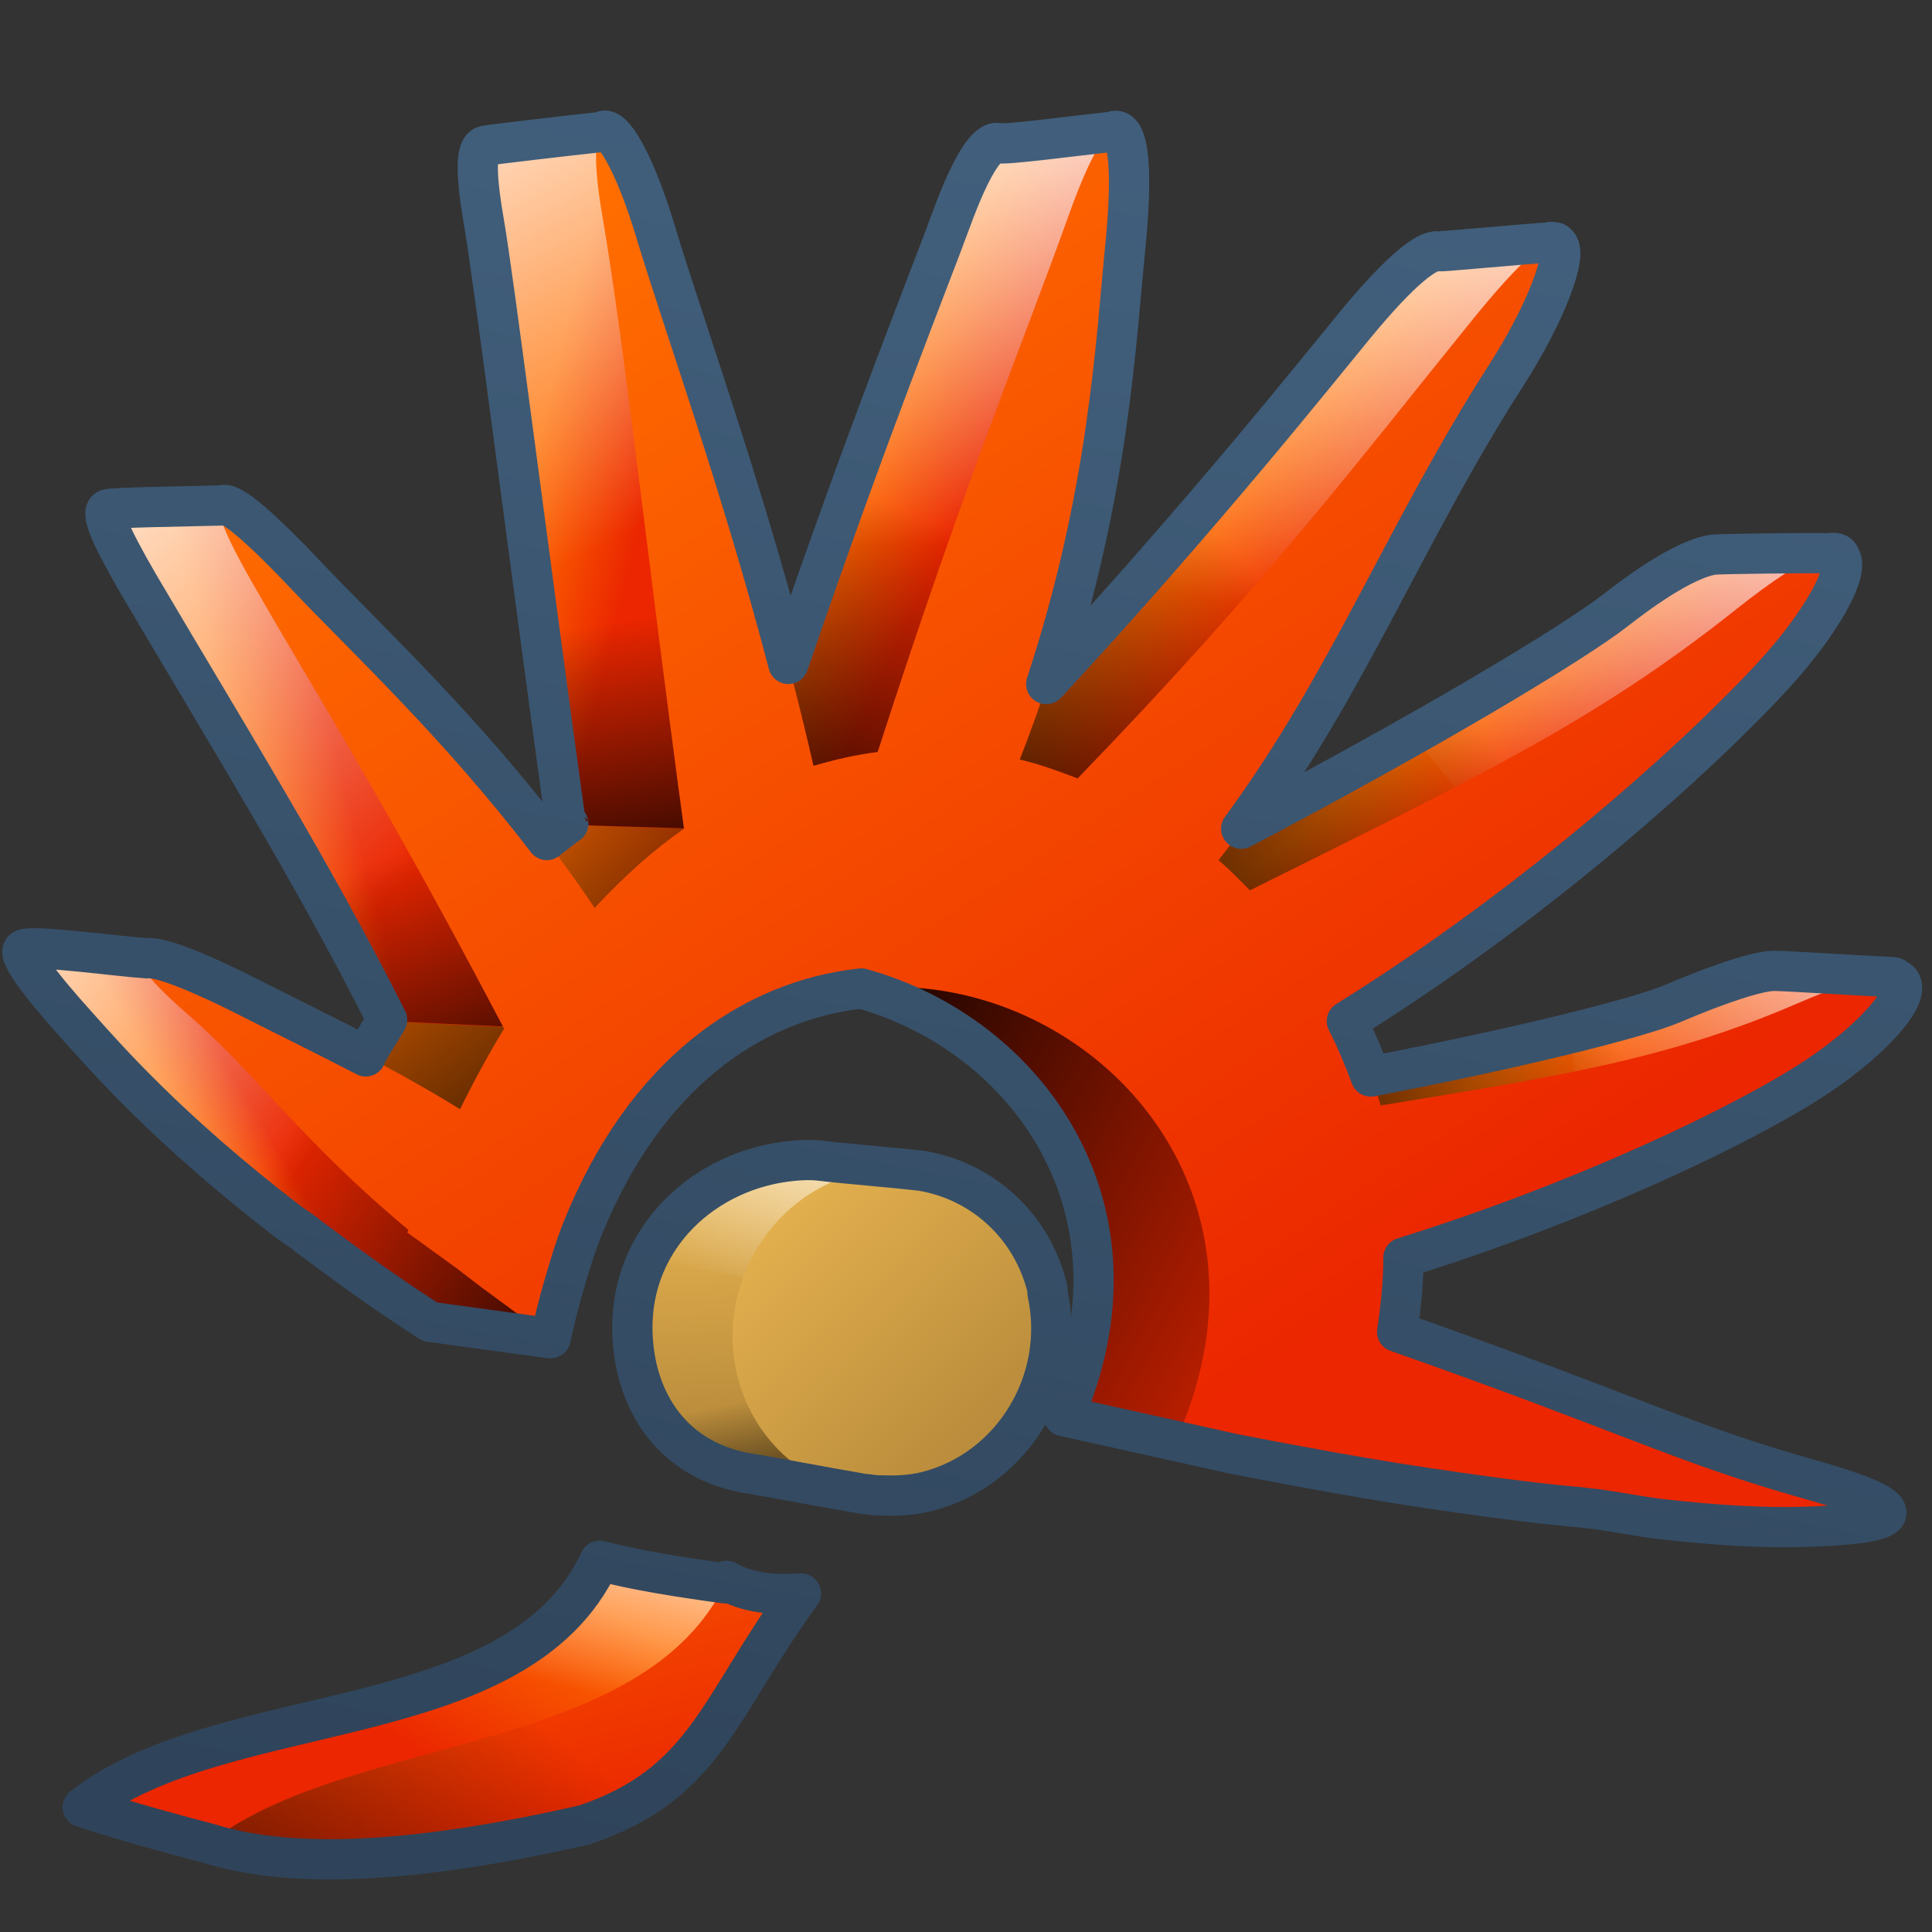 <?xml version="1.0" encoding="UTF-8" standalone="no"?>
<!-- Created with Inkscape (http://www.inkscape.org/) -->

<svg
   xmlns:dc="http://purl.org/dc/elements/1.1/"
   xmlns:cc="http://creativecommons.org/ns#"
   xmlns:rdf="http://www.w3.org/1999/02/22-rdf-syntax-ns#"
   xmlns:svg="http://www.w3.org/2000/svg"
   xmlns="http://www.w3.org/2000/svg"
   xmlns:xlink="http://www.w3.org/1999/xlink"
   xmlns:sodipodi="http://sodipodi.sourceforge.net/DTD/sodipodi-0.dtd"
   xmlns:inkscape="http://www.inkscape.org/namespaces/inkscape"
   width="128"
   height="128"
   id="svg8156"
   version="1.1"
   inkscape:version="0.48.3.1 r9886"
   sodipodi:docname="start-here-symbolic.svg">
  <rect width="100%" height="100%" fill="#333333" stroke="none"/>
  <defs
     id="defs8158">
    <linearGradient
       gradientTransform="matrix(2.667,0,0,2.667,-1667.353,-1420.818)"
       inkscape:collect="always"
       xlink:href="#linearGradient9863"
       id="linearGradient7873"
       x1="644.405"
       y1="926.259"
       x2="652.686"
       y2="883.302"
       gradientUnits="userSpaceOnUse" />
    <linearGradient
       id="linearGradient9863">
      <stop
         style="stop-color:#2f445a;stop-opacity:1;"
         offset="0"
         id="stop9865" />
      <stop
         style="stop-color:#415f7c;stop-opacity:1"
         offset="1"
         id="stop9867" />
    </linearGradient>
    <linearGradient
       inkscape:collect="always"
       xlink:href="#linearGradient12578"
       id="linearGradient7416"
       gradientUnits="userSpaceOnUse"
       x1="9.53"
       y1="9.645"
       x2="13.114"
       y2="15.089" />
    <linearGradient
       id="linearGradient12578">
      <stop
         style="stop-color:#e9b551;stop-opacity:1;"
         offset="0"
         id="stop12580" />
      <stop
         style="stop-color:#b48739;stop-opacity:1;"
         offset="1"
         id="stop12582" />
    </linearGradient>
    <linearGradient
       inkscape:collect="always"
       xlink:href="#linearGradient3249"
       id="linearGradient7414"
       gradientUnits="userSpaceOnUse"
       x1="504.901"
       y1="978.024"
       x2="504.018"
       y2="974.033"
       gradientTransform="matrix(2.667,0,0,2.667,-1294.02,-1580.818)" />
    <linearGradient
       id="linearGradient3249">
      <stop
         style="stop-color:#000000;stop-opacity:1;"
         offset="0"
         id="stop3251" />
      <stop
         style="stop-color:#000000;stop-opacity:0;"
         offset="1"
         id="stop3253-2" />
    </linearGradient>
    <linearGradient
       inkscape:collect="always"
       xlink:href="#linearGradient9495"
       id="linearGradient7412"
       gradientUnits="userSpaceOnUse"
       x1="504.912"
       y1="965.135"
       x2="502.776"
       y2="971.097"
       gradientTransform="matrix(2.667,0,0,2.667,-1294.02,-1580.818)" />
    <linearGradient
       inkscape:collect="always"
       id="linearGradient9495">
      <stop
         style="stop-color:#ffffff;stop-opacity:1;"
         offset="0"
         id="stop9497" />
      <stop
         style="stop-color:#ffffff;stop-opacity:0;"
         offset="1"
         id="stop9499" />
    </linearGradient>
    <linearGradient
       inkscape:collect="always"
       xlink:href="#linearGradient12578"
       id="linearGradient7410"
       gradientUnits="userSpaceOnUse"
       x1="503.582"
       y1="968.485"
       x2="503.86"
       y2="975.433"
       gradientTransform="matrix(2.667,0,0,2.667,-1294.02,-1580.818)" />
    <linearGradient
       id="linearGradient7902">
      <stop
         style="stop-color:#e9b551;stop-opacity:1;"
         offset="0"
         id="stop7904" />
      <stop
         style="stop-color:#b48739;stop-opacity:1;"
         offset="1"
         id="stop7906" />
    </linearGradient>
    <linearGradient
       inkscape:collect="always"
       xlink:href="#linearGradient5316"
       id="linearGradient7406"
       gradientUnits="userSpaceOnUse"
       x1="499.419"
       y1="944.268"
       x2="517.932"
       y2="972.649"
       gradientTransform="matrix(2.667,0,0,2.667,-1294.02,-1580.818)" />
    <linearGradient
       id="linearGradient5316">
      <stop
         style="stop-color:#ff6e00;stop-opacity:1;"
         offset="0"
         id="stop5320" />
      <stop
         style="stop-color:#eb2600;stop-opacity:1;"
         offset="1"
         id="stop5322" />
    </linearGradient>
    <linearGradient
       inkscape:collect="always"
       xlink:href="#linearGradient3249"
       id="linearGradient7404"
       gradientUnits="userSpaceOnUse"
       x1="517.759"
       y1="983.157"
       x2="529.187"
       y2="974.532"
       gradientTransform="matrix(2.667,0,0,2.667,-1294.02,-1580.818)" />
    <linearGradient
       id="linearGradient7913">
      <stop
         style="stop-color:#000000;stop-opacity:1;"
         offset="0"
         id="stop7915" />
      <stop
         style="stop-color:#000000;stop-opacity:0;"
         offset="1"
         id="stop7917" />
    </linearGradient>
    <linearGradient
       inkscape:collect="always"
       xlink:href="#linearGradient3249"
       id="linearGradient7402"
       gradientUnits="userSpaceOnUse"
       x1="501.065"
       y1="973.474"
       x2="492.286"
       y2="967.551"
       gradientTransform="matrix(2.667,0,0,2.667,-1294.02,-1580.818)" />
    <linearGradient
       id="linearGradient7920">
      <stop
         style="stop-color:#000000;stop-opacity:1;"
         offset="0"
         id="stop7922" />
      <stop
         style="stop-color:#000000;stop-opacity:0;"
         offset="1"
         id="stop7924" />
    </linearGradient>
    <linearGradient
       inkscape:collect="always"
       xlink:href="#linearGradient3249"
       id="linearGradient7400"
       gradientUnits="userSpaceOnUse"
       x1="501.254"
       y1="966.941"
       x2="498.231"
       y2="959.276"
       gradientTransform="matrix(2.667,0,0,2.667,-1294.02,-1580.818)" />
    <linearGradient
       id="linearGradient7927">
      <stop
         style="stop-color:#000000;stop-opacity:1;"
         offset="0"
         id="stop7929" />
      <stop
         style="stop-color:#000000;stop-opacity:0;"
         offset="1"
         id="stop7931" />
    </linearGradient>
    <linearGradient
       inkscape:collect="always"
       xlink:href="#linearGradient3249"
       id="linearGradient7398"
       gradientUnits="userSpaceOnUse"
       x1="503.517"
       y1="962.079"
       x2="502.301"
       y2="954.484"
       gradientTransform="matrix(2.667,0,0,2.667,-1294.02,-1580.818)" />
    <linearGradient
       id="linearGradient7934">
      <stop
         style="stop-color:#000000;stop-opacity:1;"
         offset="0"
         id="stop7936" />
      <stop
         style="stop-color:#000000;stop-opacity:0;"
         offset="1"
         id="stop7938" />
    </linearGradient>
    <linearGradient
       inkscape:collect="always"
       xlink:href="#linearGradient3249"
       id="linearGradient7396"
       gradientUnits="userSpaceOnUse"
       x1="504.519"
       y1="962.524"
       x2="508.265"
       y2="952.211"
       gradientTransform="matrix(2.667,0,0,2.667,-1294.02,-1580.818)" />
    <linearGradient
       id="linearGradient7941">
      <stop
         style="stop-color:#000000;stop-opacity:1;"
         offset="0"
         id="stop7943" />
      <stop
         style="stop-color:#000000;stop-opacity:0;"
         offset="1"
         id="stop7945" />
    </linearGradient>
    <linearGradient
       inkscape:collect="always"
       xlink:href="#linearGradient3249"
       id="linearGradient7394"
       gradientUnits="userSpaceOnUse"
       x1="508.132"
       y1="962.608"
       x2="516.602"
       y2="953.759"
       gradientTransform="matrix(2.667,0,0,2.667,-1294.02,-1580.818)" />
    <linearGradient
       id="linearGradient7948">
      <stop
         style="stop-color:#000000;stop-opacity:1;"
         offset="0"
         id="stop7950" />
      <stop
         style="stop-color:#000000;stop-opacity:0;"
         offset="1"
         id="stop7952" />
    </linearGradient>
    <linearGradient
       inkscape:collect="always"
       xlink:href="#linearGradient3249"
       id="linearGradient7392"
       gradientUnits="userSpaceOnUse"
       x1="512.586"
       y1="966.493"
       x2="523.435"
       y2="959.525"
       gradientTransform="matrix(2.667,0,0,2.667,-1294.02,-1580.818)" />
    <linearGradient
       id="linearGradient7955">
      <stop
         style="stop-color:#000000;stop-opacity:1;"
         offset="0"
         id="stop7957" />
      <stop
         style="stop-color:#000000;stop-opacity:0;"
         offset="1"
         id="stop7959" />
    </linearGradient>
    <linearGradient
       inkscape:collect="always"
       xlink:href="#linearGradient3249"
       id="linearGradient7390"
       gradientUnits="userSpaceOnUse"
       x1="515.265"
       y1="970.042"
       x2="525.878"
       y2="966.906"
       gradientTransform="matrix(2.667,0,0,2.667,-1294.02,-1580.818)" />
    <linearGradient
       id="linearGradient7962">
      <stop
         style="stop-color:#000000;stop-opacity:1;"
         offset="0"
         id="stop7964" />
      <stop
         style="stop-color:#000000;stop-opacity:0;"
         offset="1"
         id="stop7966" />
    </linearGradient>
    <linearGradient
       inkscape:collect="always"
       xlink:href="#linearGradient9495"
       id="linearGradient7388"
       gradientUnits="userSpaceOnUse"
       x1="533.765"
       y1="960.771"
       x2="525.434"
       y2="967.879"
       gradientTransform="matrix(2.667,0,0,2.667,-1294.02,-1580.818)" />
    <linearGradient
       inkscape:collect="always"
       xlink:href="#linearGradient9495"
       id="linearGradient7386"
       gradientUnits="userSpaceOnUse"
       x1="530.068"
       y1="948.798"
       x2="524.051"
       y2="960.783"
       gradientTransform="matrix(2.667,0,0,2.667,-1294.02,-1580.818)" />
    <linearGradient
       inkscape:collect="always"
       xlink:href="#linearGradient9495"
       id="linearGradient7382"
       gradientUnits="userSpaceOnUse"
       x1="521.338"
       y1="941.615"
       x2="518.713"
       y2="954.925"
       gradientTransform="matrix(2.667,0,0,2.667,-1294.02,-1580.818)" />
    <linearGradient
       inkscape:collect="always"
       xlink:href="#linearGradient9495"
       id="linearGradient7372"
       gradientUnits="userSpaceOnUse"
       x1="510.217"
       y1="939.592"
       x2="510.098"
       y2="952.901"
       gradientTransform="matrix(2.667,0,0,2.667,-1294.02,-1580.818)" />
    <linearGradient
       inkscape:collect="always"
       xlink:href="#linearGradient9495"
       id="linearGradient7370"
       gradientUnits="userSpaceOnUse"
       x1="494.897"
       y1="939.91"
       x2="501.272"
       y2="952.314"
       gradientTransform="matrix(2.667,0,0,2.667,-1294.02,-1580.818)" />
    <linearGradient
       inkscape:collect="always"
       xlink:href="#linearGradient9495"
       id="linearGradient7368"
       gradientUnits="userSpaceOnUse"
       x1="486.551"
       y1="948.863"
       x2="496.476"
       y2="960.152"
       gradientTransform="matrix(2.667,0,0,2.667,-1294.02,-1580.818)" />
    <linearGradient
       inkscape:collect="always"
       xlink:href="#linearGradient9495"
       id="linearGradient7366"
       gradientUnits="userSpaceOnUse"
       x1="484.071"
       y1="960.508"
       x2="493.656"
       y2="966.779"
       gradientTransform="matrix(2.667,0,0,2.667,-1294.02,-1580.818)" />
    <linearGradient
       inkscape:collect="always"
       xlink:href="#linearGradient5316"
       id="linearGradient7364"
       gradientUnits="userSpaceOnUse"
       x1="522.148"
       y1="956.442"
       x2="523.645"
       y2="958.393"
       gradientTransform="matrix(2.667,0,0,2.667,-1294.02,-1580.818)" />
    <linearGradient
       id="linearGradient8018">
      <stop
         style="stop-color:#ff6e00;stop-opacity:1;"
         offset="0"
         id="stop8020" />
      <stop
         style="stop-color:#eb2600;stop-opacity:1;"
         offset="1"
         id="stop8022" />
    </linearGradient>
    <linearGradient
       inkscape:collect="always"
       xlink:href="#linearGradient3249"
       id="linearGradient7360"
       gradientUnits="userSpaceOnUse"
       x1="503.881"
       y1="965.244"
       x2="519.556"
       y2="973.916"
       gradientTransform="matrix(2.667,0,0,2.667,-1294.02,-1580.818)" />
    <linearGradient
       id="linearGradient8025">
      <stop
         style="stop-color:#000000;stop-opacity:1;"
         offset="0"
         id="stop8027" />
      <stop
         style="stop-color:#000000;stop-opacity:0;"
         offset="1"
         id="stop8029" />
    </linearGradient>
    <linearGradient
       inkscape:collect="always"
       xlink:href="#linearGradient5316"
       id="linearGradient7358"
       gradientUnits="userSpaceOnUse"
       x1="526.143"
       y1="963.682"
       x2="527.872"
       y2="966.609"
       gradientTransform="matrix(2.667,0,0,2.667,-1294.02,-1580.818)" />
    <linearGradient
       id="linearGradient8032">
      <stop
         style="stop-color:#ff6e00;stop-opacity:1;"
         offset="0"
         id="stop8034" />
      <stop
         style="stop-color:#eb2600;stop-opacity:1;"
         offset="1"
         id="stop8036" />
    </linearGradient>
    <linearGradient
       inkscape:collect="always"
       xlink:href="#linearGradient5316"
       id="linearGradient7356"
       gradientUnits="userSpaceOnUse"
       x1="514.253"
       y1="952.996"
       x2="516.483"
       y2="955.156"
       gradientTransform="matrix(2.667,0,0,2.667,-1294.02,-1580.818)" />
    <linearGradient
       id="linearGradient8039">
      <stop
         style="stop-color:#ff6e00;stop-opacity:1;"
         offset="0"
         id="stop8041" />
      <stop
         style="stop-color:#eb2600;stop-opacity:1;"
         offset="1"
         id="stop8043" />
    </linearGradient>
    <linearGradient
       inkscape:collect="always"
       xlink:href="#linearGradient5316"
       id="linearGradient7354"
       gradientUnits="userSpaceOnUse"
       x1="507.504"
       y1="948.905"
       x2="510.02"
       y2="950.09"
       gradientTransform="matrix(2.667,0,0,2.667,-1294.02,-1580.818)" />
    <linearGradient
       id="linearGradient8046">
      <stop
         style="stop-color:#ff6e00;stop-opacity:1;"
         offset="0"
         id="stop8048" />
      <stop
         style="stop-color:#eb2600;stop-opacity:1;"
         offset="1"
         id="stop8050" />
    </linearGradient>
    <linearGradient
       inkscape:collect="always"
       xlink:href="#linearGradient5316"
       id="linearGradient7352"
       gradientUnits="userSpaceOnUse"
       x1="498.388"
       y1="951.038"
       x2="501.263"
       y2="951.735"
       gradientTransform="matrix(2.667,0,0,2.667,-1294.02,-1580.818)" />
    <linearGradient
       id="linearGradient8053">
      <stop
         style="stop-color:#ff6e00;stop-opacity:1;"
         offset="0"
         id="stop8055" />
      <stop
         style="stop-color:#eb2600;stop-opacity:1;"
         offset="1"
         id="stop8057" />
    </linearGradient>
    <linearGradient
       inkscape:collect="always"
       xlink:href="#linearGradient5316"
       id="linearGradient7350"
       gradientUnits="userSpaceOnUse"
       x1="491.09"
       y1="958.447"
       x2="493.505"
       y2="957.82"
       gradientTransform="matrix(2.667,0,0,2.667,-1294.02,-1580.818)" />
    <linearGradient
       id="linearGradient8060">
      <stop
         style="stop-color:#ff6e00;stop-opacity:1;"
         offset="0"
         id="stop8062" />
      <stop
         style="stop-color:#eb2600;stop-opacity:1;"
         offset="1"
         id="stop8064" />
    </linearGradient>
    <linearGradient
       inkscape:collect="always"
       xlink:href="#linearGradient5316"
       id="linearGradient7348"
       gradientUnits="userSpaceOnUse"
       x1="490.694"
       y1="968.676"
       x2="492.091"
       y2="967.84"
       gradientTransform="matrix(2.667,0,0,2.667,-1294.02,-1580.818)" />
    <linearGradient
       id="linearGradient8067">
      <stop
         style="stop-color:#ff6e00;stop-opacity:1;"
         offset="0"
         id="stop8069" />
      <stop
         style="stop-color:#eb2600;stop-opacity:1;"
         offset="1"
         id="stop8071" />
    </linearGradient>
    <linearGradient
       inkscape:collect="always"
       xlink:href="#linearGradient3249"
       id="linearGradient7346"
       gradientUnits="userSpaceOnUse"
       x1="505.951"
       y1="966.204"
       x2="498.862"
       y2="956.565"
       gradientTransform="matrix(2.667,0,0,2.667,-1294.02,-1580.818)" />
    <linearGradient
       id="linearGradient8074">
      <stop
         style="stop-color:#000000;stop-opacity:1;"
         offset="0"
         id="stop8076" />
      <stop
         style="stop-color:#000000;stop-opacity:0;"
         offset="1"
         id="stop8078" />
    </linearGradient>
    <linearGradient
       inkscape:collect="always"
       xlink:href="#linearGradient5316"
       id="linearGradient7344"
       gradientUnits="userSpaceOnUse"
       x1="511.696"
       y1="974.532"
       x2="529.187"
       y2="974.532"
       gradientTransform="matrix(2.667,0,0,2.667,-1294.02,-1580.818)" />
    <linearGradient
       id="linearGradient8081">
      <stop
         style="stop-color:#ff6e00;stop-opacity:1;"
         offset="0"
         id="stop8083" />
      <stop
         style="stop-color:#eb2600;stop-opacity:1;"
         offset="1"
         id="stop8085" />
    </linearGradient>
    <linearGradient
       inkscape:collect="always"
       xlink:href="#linearGradient5316"
       id="linearGradient7342"
       gradientUnits="userSpaceOnUse"
       x1="498.495"
       y1="962.302"
       x2="507.294"
       y2="963.464"
       gradientTransform="matrix(2.667,0,0,2.667,-1294.02,-1580.818)" />
    <linearGradient
       id="linearGradient8088">
      <stop
         style="stop-color:#ff6e00;stop-opacity:1;"
         offset="0"
         id="stop8090" />
      <stop
         style="stop-color:#eb2600;stop-opacity:1;"
         offset="1"
         id="stop8092" />
    </linearGradient>
    <linearGradient
       inkscape:collect="always"
       xlink:href="#linearGradient3249"
       id="linearGradient7340"
       gradientUnits="userSpaceOnUse"
       x1="490.089"
       y1="994.99"
       x2="499.604"
       y2="982.938"
       gradientTransform="matrix(2.667,0,0,2.667,-1294.02,-1580.818)" />
    <linearGradient
       id="linearGradient8095">
      <stop
         style="stop-color:#000000;stop-opacity:1;"
         offset="0"
         id="stop8097" />
      <stop
         style="stop-color:#000000;stop-opacity:0;"
         offset="1"
         id="stop8099" />
    </linearGradient>
    <linearGradient
       inkscape:collect="always"
       xlink:href="#linearGradient5316"
       id="linearGradient7338"
       gradientUnits="userSpaceOnUse"
       x1="498"
       y1="972.893"
       x2="501.062"
       y2="984.706"
       gradientTransform="matrix(2.667,0,0,2.667,-1294.02,-1580.818)" />
    <linearGradient
       id="linearGradient8102">
      <stop
         style="stop-color:#ff6e00;stop-opacity:1;"
         offset="0"
         id="stop8104" />
      <stop
         style="stop-color:#eb2600;stop-opacity:1;"
         offset="1"
         id="stop8106" />
    </linearGradient>
    <linearGradient
       inkscape:collect="always"
       xlink:href="#linearGradient9590"
       id="linearGradient7336"
       gradientUnits="userSpaceOnUse"
       gradientTransform="matrix(2.667,0,0,2.667,-1303.353,-1582.734)"
       x1="502.919"
       y1="981.988"
       x2="504.2"
       y2="976.397" />
    <linearGradient
       id="linearGradient9590">
      <stop
         style="stop-color:#ffffff;stop-opacity:0;"
         offset="0"
         id="stop9591" />
      <stop
         style="stop-color:#fff;stop-opacity:1;"
         offset="1"
         id="stop9592" />
    </linearGradient>
    <linearGradient
       inkscape:collect="always"
       xlink:href="#linearGradient5316"
       id="linearGradient7334"
       gradientUnits="userSpaceOnUse"
       gradientTransform="matrix(2.667,0,0,2.667,-1303.353,-1582.734)"
       x1="503.759"
       y1="980.044"
       x2="501.062"
       y2="984.706" />
    <linearGradient
       id="linearGradient8113">
      <stop
         style="stop-color:#ff6e00;stop-opacity:1;"
         offset="0"
         id="stop8115" />
      <stop
         style="stop-color:#eb2600;stop-opacity:1;"
         offset="1"
         id="stop8117" />
    </linearGradient>
  </defs>
  <sodipodi:namedview
     id="base"
     pagecolor="#ffffff"
     bordercolor="#666666"
     borderopacity="1.0"
     inkscape:pageopacity="0.0"
     inkscape:pageshadow="2"
     inkscape:zoom="1.979899"
     inkscape:cx="155.26429"
     inkscape:cy="51.508633"
     inkscape:document-units="px"
     inkscape:current-layer="layer1"
     showgrid="false"
     inkscape:window-width="1366"
     inkscape:window-height="721"
     inkscape:window-x="0"
     inkscape:window-y="24"
     inkscape:window-maximized="1" />
  <g
     inkscape:label="Capa 1"
     inkscape:groupmode="layer"
     id="layer1"
     transform="translate(0,-924.362)">
    <path
       style="fill:url(#linearGradient7334);stroke:none;display:inline"
       d="m 48.23,1029.232 c -3.403,7.564 -10.743,11.34 -18.833,14.083 -4.742,1.078 -11.811,4.14 -15.514,3.164 -3.365,-0.887 -5.164,-1.383 -8.361,-2.393 9.323,-7.302 28.787,-4.662 34.208,-16.354 2.388,0.63 5.431,1.083 8.5,1.5 z"
       id="path7264"
       inkscape:connector-curvature="0"
       sodipodi:nodetypes="ccsccc" />
    <path
       sodipodi:nodetypes="ccccc"
       inkscape:connector-curvature="0"
       id="path7266"
       d="m 48.23,1029.232 c -2.107,4.682 -5.722,7.913 -10.09,10.346 -3.504,-0.234 -9.172,-1.405 -10.358,-3.062 5.22,-1.647 9.744,-4.031 11.948,-8.784 2.388,0.63 5.431,1.083 8.5,1.5 z"
       style="fill:url(#linearGradient7336);stroke:none;display:inline" />
    <path
       sodipodi:nodetypes="ccccc"
       inkscape:connector-curvature="0"
       id="path7268"
       d="m 53.064,1029.898 c -5.487,7.481 -6.243,12.59 -14.333,15.333 -10.343,2.352 -19.012,3.114 -24.917,1.25 9.323,-7.302 28.912,-5.725 34.333,-17.417 1.287,0.747 2.963,0.975 4.917,0.833 z"
       style="fill:url(#linearGradient7338);stroke:none;display:inline" />
    <path
       style="fill:url(#linearGradient7340);stroke:none;display:inline"
       d="m 44.769,1041.751 c -1.505,1.417 -3.374,2.577 -6.038,3.481 -10.343,2.352 -19.012,3.114 -24.917,1.25 5.293,-4.145 13.894,-5.429 21.334,-7.904 1.924,0.989 5.836,2.49 9.621,3.173 z"
       id="path7270"
       inkscape:connector-curvature="0"
       sodipodi:nodetypes="ccccc" />
    <path
       sodipodi:nodetypes="ccccc"
       style="fill:url(#linearGradient7342);fill-opacity:1;fill-rule:evenodd;display:inline"
       inkscape:connector-curvature="0"
       d="m 19.138,1005.318 9.348,6.539 c 8.869,-39.619 53.865,-20.993 42.028,6.297 l 11.604,2.557 C 98.929,983.304 41.528,945.065 19.138,1005.318 z"
       class="fil0"
       id="path7272" />
    <path
       sodipodi:nodetypes="cscccczc"
       style="fill:url(#linearGradient7344);fill-opacity:1;fill-rule:evenodd;display:inline"
       inkscape:connector-curvature="0"
       d="m 111.975,1021.384 c 8.609,2.38 4.983,2.959 -0.154,3.135 -6.893,0.236 -18.472,-1.592 -30.123,-3.873 l -11.194,-2.503 7.514,1.123 5.374,-7.935 c 16.542,5.649 19.974,7.673 28.582,10.053 z"
       class="fil0"
       id="path7274" />
    <path
       inkscape:connector-curvature="0"
       id="path7276"
       d="m 53.314,973.849 c -12.483,0.132 -25.77,8.905 -34.167,31.5 l 9.333,6.5 c 4.179,-18.669 16.42,-24.425 26.917,-22.417 L 64.814,976.266 c -3.625,-1.541 -7.517,-2.459 -11.5,-2.417 z"
       style="fill:url(#linearGradient7346);fill-opacity:1;fill-rule:evenodd;display:inline" />
    <path
       sodipodi:nodetypes="zsscccz"
       style="fill:url(#linearGradient7348);fill-opacity:1;fill-rule:evenodd;display:inline"
       inkscape:connector-curvature="0"
       d="m 5.097,992.254 c -2.454,-2.719 -3.985,-4.744 -3.527,-4.987 0.602,-0.319 6.58,0.463 8.173,0.554 1.754,0.1 12.22,8.158 21.608,15.419 l 5.082,9.745 -7.952,-1.083 C 13.78,1002.407 7.551,994.973 5.097,992.254 z"
       class="fil0"
       id="path7278" />
    <path
       sodipodi:nodetypes="cssscccc"
       style="fill:url(#linearGradient7350);fill-opacity:1;fill-rule:evenodd;display:inline"
       inkscape:connector-curvature="0"
       d="m 9.121,963.037 c -1.947,-3.357 -2.424,-4.803 -1.939,-4.946 0.392,-0.116 4.943,-0.2 7.52,-0.265 0.711,-0.019 1.443,1.73 2.472,2.798 4.867,5.052 14.343,21.406 21.171,32.007 L 25.722,992.034 C 20.675,981.981 14.808,972.714 9.121,963.037 z"
       class="fil0"
       id="path7280" />
    <path
       sodipodi:nodetypes="zsssccsz"
       style="fill:url(#linearGradient7352);fill-opacity:1;fill-rule:evenodd;display:inline"
       inkscape:connector-curvature="0"
       d="m 32.071,939.092 c -0.644,-3.698 -0.442,-4.973 0.11,-5.08 0.448,-0.087 5.415,-0.697 7.799,-0.953 0.85,-0.091 1.481,4.179 1.97,5.771 2.273,7.409 0.765,21.552 4.245,36.714 l 0.391,3.824 c -0.021,-0.159 -9.056,-0.271 -9.078,-0.43 C 34.989,960.684 32.715,942.79 32.071,939.092 z"
       class="fil0"
       id="path7282" />
    <path
       sodipodi:nodetypes="zsssccz"
       style="fill:url(#linearGradient7354);fill-opacity:1;fill-rule:evenodd;display:inline"
       inkscape:connector-curvature="0"
       d="m 62.957,939.056 c 1.475,-4.042 2.56,-5.369 3.204,-5.186 0.47,0.133 5.529,-0.576 7.714,-0.792 1.681,-0.166 -1.238,6.163 -1.418,7.948 -0.766,7.572 -6.807,20.043 -13.618,35.871 l -8.803,-2.124 c 6.216,-18.955 11.447,-31.675 12.922,-35.717 z"
       class="fil0"
       id="path7284" />
    <path
       sodipodi:nodetypes="zsssccz"
       style="fill:url(#linearGradient7356);fill-opacity:1;fill-rule:evenodd;display:inline"
       inkscape:connector-curvature="0"
       d="m 89.792,945.822 c 3.031,-3.674 4.779,-4.898 5.471,-4.826 0.294,0.031 7.058,-0.567 7.756,-0.573 1.439,-0.013 -6.717,9.858 -8.726,12.929 -8.366,12.788 -14.225,20.724 -25.841,32.707 l -7.643,-7.515 C 75.331,964.099 86.761,949.496 89.792,945.822 z"
       class="fil0"
       id="path7286" />
    <path
       sodipodi:nodetypes="zsssccz"
       style="fill:url(#linearGradient7358);fill-opacity:1;fill-rule:evenodd;display:inline"
       inkscape:connector-curvature="0"
       d="m 110.78,990.886 c 3.054,-1.304 5.752,-2.204 6.807,-2.191 0.993,0.013 6.093,0.307 7.807,0.379 1.306,0.055 -7.151,5.157 -9.101,6.429 -6.3,4.109 -11.207,4.837 -26.361,7.927 -1.14,-1.685 -4.425,-3.314 -7.847,-6.193 12.482,-2.006 25.641,-5.047 28.695,-6.351 z"
       class="fil0"
       id="path7288" />
    <path
       id="path7290"
       class="fil0"
       d="m 56.952,989.828 c 11.031,2.983 19.537,14.551 13.562,28.327 l 11.604,2.557 c 4.498,-10.008 3.683,-20.076 -0.352,-28.302 -9.212,-14.703 -31.091,-7.222 -24.814,-2.582 z"
       inkscape:connector-curvature="0"
       style="fill:url(#linearGradient7360);fill-opacity:1;fill-rule:evenodd;display:inline"
       sodipodi:nodetypes="ccccc" />
    <path
       inkscape:transform-center-x="-0.18302408"
       inkscape:transform-center-y="2.4815684"
       sodipodi:nodetypes="zsssccz"
       style="fill:url(#linearGradient7364);fill-opacity:1;fill-rule:evenodd;display:inline"
       inkscape:connector-curvature="0"
       d="m 107.097,964.799 c 3.637,-2.842 5.658,-3.672 6.58,-3.73 0.684,-0.043 6.529,-0.133 7.837,-0.088 1.847,0.063 -3.816,5.733 -5.752,7.825 -5.549,5.997 -25.448,18.364 -40.656,26.336 l -4.418,-9.937 C 88.791,976.279 103.46,967.641 107.097,964.799 z"
       class="fil0"
       id="path7292" />
    <path
       inkscape:connector-curvature="0"
       id="path7294"
       d="m 2.897,987.183 c -0.67,-0.03 -1.183,0.003 -1.333,0.084 -0.458,0.243 1.046,2.281 3.5,5 2.044,2.264 6.84,7.811 16.833,15.083 -0.276,-3.716 -0.142,-7.348 0.5,-10.917 -6.184,-4.685 -11.472,-8.516 -12.667,-8.583 -1.195,-0.068 -4.823,-0.577 -6.833,-0.667 z"
       style="fill:url(#linearGradient7366);fill-opacity:1;fill-rule:evenodd;display:inline" />
    <path
       inkscape:connector-curvature="0"
       id="path7296"
       d="m 14.73,957.849 c -2.577,0.065 -7.191,0.134 -7.583,0.25 -0.485,0.143 0.053,1.559 2,4.917 5.187,8.827 10.438,17.364 15.167,26.417 1.333,-3.751 3.156,-7.337 5.417,-10.583 -4.827,-7.749 -9.569,-15.121 -12.583,-18.25 -1.029,-1.068 -1.706,-2.769 -2.417,-2.75 z"
       style="fill:url(#linearGradient7368);fill-opacity:1;fill-rule:evenodd;display:inline" />
    <path
       inkscape:connector-curvature="0"
       id="path7298"
       d="m 39.98,933.099 c -2.384,0.256 -7.385,0.83 -7.833,0.917 -0.552,0.107 -0.727,1.386 -0.083,5.083 0.547,3.14 2.367,17.023 4.417,32.167 2.446,-2.191 5.156,-4.075 8.083,-5.667 -1.311,-11.199 -0.818,-20.996 -2.583,-26.75 -0.488,-1.591 -1.15,-5.841 -2,-5.75 z"
       style="fill:url(#linearGradient7370);fill-opacity:1;fill-rule:evenodd;display:inline" />
    <path
       inkscape:connector-curvature="0"
       id="path7300"
       d="m 73.897,933.099 c -2.186,0.216 -7.28,0.883 -7.75,0.75 -0.644,-0.183 -1.692,1.125 -3.167,5.167 -1.106,3.031 -4.337,10.986 -8.5,22.75 3.853,-0.957 7.662,-1.399 11.417,-1.25 3.447,-8.073 6.109,-14.814 6.583,-19.5 0.181,-1.785 3.098,-8.083 1.417,-7.917 z"
       style="fill:url(#linearGradient7372);fill-opacity:1;fill-rule:evenodd;display:inline" />
    <path
       inkscape:connector-curvature="0"
       id="path7302"
       d="m 102.98,940.433 c -0.698,0.005 -7.456,0.614 -7.75,0.583 -0.692,-0.072 -2.385,1.16 -5.417,4.833 -2.038,2.47 -8.064,10.018 -16.083,19 l 12.667,0 c 2.544,-3.522 5.121,-7.227 7.917,-11.5 2.008,-3.07 10.106,-12.93 8.667,-12.917 z"
       style="fill:url(#linearGradient7382);fill-opacity:1;fill-rule:evenodd;display:inline" />
    <path
       inkscape:connector-curvature="0"
       id="path7304"
       d="m 121.48,961.016 c -1.308,-0.045 -7.149,0.041 -7.833,0.084 -0.922,0.058 -2.946,0.824 -6.583,3.667 -1.887,1.475 -6.819,4.508 -13.583,8.333 2.248,2.379 4.177,5.071 5.833,8 7.454,-4.776 13.674,-9.369 16.417,-12.333 1.936,-2.092 7.597,-7.687 5.75,-7.75 z"
       style="fill:url(#linearGradient7386);fill-opacity:1;fill-rule:evenodd;display:inline" />
    <path
       inkscape:connector-curvature="0"
       id="path7306"
       d="m 117.564,988.683 c -1.055,-0.013 -3.696,0.863 -6.75,2.167 -1.084,0.463 -3.769,1.223 -6.917,2 l 0,0.084 c 0.527,2.421 0.805,4.844 0.917,7.25 4.665,-1.185 7.987,-2.375 11.5,-4.667 1.95,-1.272 10.389,-6.362 9.083,-6.417 -1.714,-0.072 -6.841,-0.403 -7.833,-0.417 z"
       style="fill:url(#linearGradient7388);fill-opacity:1;fill-rule:evenodd;display:inline" />
    <path
       inkscape:connector-curvature="0"
       id="path7308"
       d="m 107.98,991.766 c -5.153,1.507 -15.598,3.841 -25.917,5.5 3.421,2.879 6.693,4.482 7.833,6.167 8.898,-1.815 14.228,-2.818 18.417,-4.167 0.033,-2.568 -0.041,-5.065 -0.333,-7.5 z"
       style="fill:url(#linearGradient7390);fill-opacity:1;fill-rule:evenodd;display:inline" />
    <path
       inkscape:connector-curvature="0"
       id="path7310"
       d="m 97.73,970.683 c -6.757,3.971 -16.121,9.094 -27.083,14.5 l 4.5,10 c 9.153,-4.798 19.933,-11.198 28.333,-16.833 -1.762,-2.8 -3.686,-5.361 -5.75,-7.667 z"
       style="fill:url(#linearGradient7392);fill-opacity:1;fill-rule:evenodd;display:inline" />
    <path
       inkscape:connector-curvature="0"
       id="path7312"
       d="m 79.814,957.933 c -5.083,5.962 -11.631,13.254 -19,20.583 l 7.667,7.583 c 8.623,-8.896 14.091,-15.59 19.75,-23.667 -2.705,-1.794 -5.469,-3.339 -8.417,-4.5 z"
       style="fill:url(#linearGradient7394);fill-opacity:1;fill-rule:evenodd;display:inline" />
    <path
       inkscape:connector-curvature="0"
       id="path7314"
       d="m 61.897,954.766 c -1.655,0.035 -3.325,0.212 -5,0.417 -2.02,5.492 -4.298,11.851 -6.833,19.583 l 8.75,2.167 c 3.555,-8.262 6.922,-15.62 9.417,-21.833 -2.095,-0.238 -4.189,-0.379 -6.333,-0.333 z"
       style="fill:url(#linearGradient7396);fill-opacity:1;fill-rule:evenodd;display:inline" />
    <path
       inkscape:connector-curvature="0"
       id="path7316"
       d="m 43.897,958.516 c -1.847,0.704 -3.748,1.423 -5.583,2.333 -1.063,0.554 -2.018,1.152 -3,1.833 0.71,5.309 1.362,10.416 2.167,16.25 0.021,0.159 9.062,0.258 9.083,0.417 l -0.333,-3.833 c -1.364,-5.942 -1.974,-11.715 -2.333,-17 z"
       style="fill:url(#linearGradient7398);fill-opacity:1;fill-rule:evenodd;display:inline" />
    <path
       inkscape:connector-curvature="0"
       id="path7318"
       d="m 25.897,972.683 c -2.013,3.056 -3.717,6.428 -5.167,10 1.729,3.061 3.403,6.153 5,9.333 L 38.314,992.599 C 34.526,986.718 30.076,979.193 25.897,972.683 z"
       style="fill:url(#linearGradient7400);fill-opacity:1;fill-rule:evenodd;display:inline" />
    <path
       inkscape:connector-curvature="0"
       id="path7320"
       d="m 17.397,992.683 c -0.844,3.213 -1.478,6.447 -2,9.667 3.358,2.816 7.641,6.068 13.083,9.583 l 7.917,1.083 -5.083,-9.75 c -4.807,-3.718 -9.859,-7.623 -13.917,-10.583 z"
       style="fill:url(#linearGradient7402);fill-opacity:1;fill-rule:evenodd;display:inline" />
    <path
       id="path7322"
       class="fil0"
       d="m 111.975,1021.384 c 8.609,2.38 4.983,2.959 -0.154,3.135 -6.893,0.236 -18.472,-1.592 -30.123,-3.873 l -11.194,-2.503 7.514,1.123 5.374,-7.935 c 16.542,5.649 19.974,7.673 28.582,10.053 z"
       inkscape:connector-curvature="0"
       style="fill:url(#linearGradient7404);fill-opacity:1;fill-rule:evenodd;display:inline"
       sodipodi:nodetypes="cscccczc" />
    <path
       sodipodi:nodetypes="ssccssccsscccccssccccsccssccssccssccssccss"
       inkscape:connector-curvature="0"
       id="path7324"
       d="m 40.064,933.016 c -0.602,-0.003 -0.84,1.646 -0.167,5.583 1.525,8.921 2.914,22.174 5.417,40.667 -2.043,1.43 -3.991,3.172 -5.917,5.25 -6.607,-9.842 -14.501,-17.159 -19.083,-22 -4.867,-5.142 -8.132,-7.504 -3.667,0.333 4.403,7.727 8.323,13.631 16.75,29.667 -1.011,1.65 -1.98,3.432 -2.917,5.333 -5.27,-3.245 -9.724,-5.24 -13.833,-7.333 -6.192,-3.154 -10.46,-4.398 -4.167,1.083 4.657,4.056 7.499,8.351 14.583,14.25 -0.021,0.06 -0.061,0.106 -0.083,0.167 l 3.333,2.417 c 0.671,0.508 1.343,1.053 2.083,1.583 l 4.083,3 c 0.252,-1.146 0.526,-2.282 0.833,-3.333 0.397,-1.356 0.769,-2.63 1.25,-3.833 12.281,-30.704 50.65,-12.555 39.583,13.417 l 7.749,1.584 c 8.138,1.637 16.697,3.272 24.218,4.139 3.676,0.414 6.935,0.618 9.533,0.527 5.136,-0.179 8.775,-0.744 0.167,-3.167 -8.328,-2.344 -12.056,-4.416 -27.25,-9.75 0.254,-1.678 0.414,-3.277 0.417,-4.917 11.682,-3.628 22.54,-8.762 27.417,-12 5.865,-3.894 9.511,-9.534 -1.333,-4.833 -8.533,3.699 -16.105,4.885 -27.583,6.75 -0.603,-1.944 -1.331,-3.801 -2.25,-5.583 12.652,-7.86 23.646,-17.835 28.417,-23.083 5.166,-5.683 7.557,-12.301 -2.667,-4.167 -9.303,7.401 -17.249,11.149 -32.167,18.583 -0.681,-0.682 -1.352,-1.382 -2.083,-2 8.281,-10.477 11.882,-20.962 19.083,-32.167 4.191,-6.522 6.123,-13.977 -2.167,-3.75 -7.73,9.536 -13.716,17.552 -26.25,30.5 -1.256,-0.478 -2.527,-0.951 -3.833,-1.25 5.851,-14.954 6.273,-26.767 7,-34.083 0.766,-7.708 -0.413,-11.311 -3.75,-2 -3.287,9.172 -6.627,16.916 -12.667,35.583 -1.409,0.178 -2.839,0.5 -4.25,0.917 -3.47,-15.173 -8.256,-28.056 -10.5,-35.5 -1.167,-3.873 -2.559,-6.578 -3.333,-6.583 z"
       style="fill:url(#linearGradient7406);fill-opacity:1;fill-rule:evenodd;display:inline" />
    <path
       sodipodi:nodetypes="ssssssss"
       inkscape:connector-curvature="0"
       id="path7326"
       d="m 57.421,1023.376 c -1.53,-0.224 -6.393,-1.18 -7.602,-1.36 -5.288,-0.787 -7.828,-4.909 -7.915,-9.541 -0.117,-6.177 4.776,-10.683 10.644,-11.222 0.621,-0.057 1.246,-0.044 1.865,0.033 1.415,0.176 4.644,0.398 6.644,0.632 3.012,0.353 1.842,5.191 1.935,8.412 0.151,5.223 -0.206,13.832 -5.571,13.047 z"
       style="fill:url(#linearGradient7410);fill-opacity:1;fill-rule:evenodd;stroke:none;display:inline" />
    <path
       style="fill:url(#linearGradient7412);fill-opacity:1;fill-rule:evenodd;stroke:none;display:inline"
       d="m 42.836,1007.86 c 1.68,-3.716 5.437,-6.215 9.712,-6.608 0.621,-0.057 1.246,-0.044 1.865,0.033 1.415,0.176 4.644,0.398 6.644,0.632 3.012,0.353 1.842,5.191 1.935,8.412 -7.363,0.355 -14.06,-1.558 -20.157,-2.469 z"
       id="path7328"
       inkscape:connector-curvature="0"
       sodipodi:nodetypes="cssscc" />
    <path
       style="fill:url(#linearGradient7414);fill-opacity:1;fill-rule:evenodd;stroke:none;display:inline"
       d="m 57.421,1023.376 c -1.53,-0.224 -6.393,-1.18 -7.602,-1.36 -3.554,-0.529 -5.867,-2.564 -7.028,-5.249 6.033,0.044 15.603,-0.529 17.967,1.052 0.151,5.223 2.028,6.342 -3.337,5.558 z"
       id="path7330"
       inkscape:connector-curvature="0"
       sodipodi:nodetypes="csccsc" />
    <path
       sodipodi:type="arc"
       style="fill:url(#linearGradient7416);fill-opacity:1;fill-rule:evenodd;stroke:none;display:inline"
       id="path7332"
       sodipodi:cx="11.182829"
       sodipodi:cy="12.753372"
       sodipodi:rx="2.6694496"
       sodipodi:ry="2.6694496"
       d="m 13.845,12.551 a 2.669,2.669 0 1 1 -0.005,-0.058"
       transform="matrix(3.916,-0.673,0.562,4.007,8.136,969.051)"
       sodipodi:start="6.2071318"
       sodipodi:end="12.46847"
       sodipodi:open="true" />
    <path
       style="fill:none;stroke:url(#linearGradient7873);stroke-width:2.667;stroke-linecap:round;stroke-linejoin:round;display:inline"
       d="m 40.064,933.016 c -0.075,-3.4e-4 -0.104,0.031 -0.167,0.084 -2.412,0.261 -7.306,0.831 -7.75,0.917 -0.552,0.107 -0.727,1.386 -0.083,5.083 0.644,3.698 2.899,21.579 5.417,39.833 4e-4,0.003 0.161,-0.003 0.167,0 -0.487,0.331 -0.935,0.717 -1.417,1.083 -5.805,-7.608 -12.061,-13.426 -15.917,-17.5 -2.814,-2.973 -5.025,-4.986 -5.583,-4.667 -2.577,0.065 -7.191,0.134 -7.583,0.25 -0.485,0.143 0.053,1.559 2,4.917 5.668,9.644 11.464,18.903 16.5,28.917 -0.219,0.35 -0.451,0.722 -0.667,1.083 -0.246,0.412 -0.508,0.823 -0.75,1.25 -0.013,0.021 0.013,0.062 0,0.084 -2.696,-1.404 -5.209,-2.624 -7.583,-3.833 -3.289,-1.676 -6.008,-2.791 -6.917,-2.667 -1.593,-0.09 -7.564,-0.903 -8.167,-0.583 -0.458,0.243 1.046,2.281 3.5,5 1.854,2.054 5.899,6.793 14.083,13.083 l 1.083,0.75 0.083,0.084 c 2.4,1.803 5.05,3.737 8.167,5.75 l 7.917,1.083 0.083,0 c 0.252,-1.146 0.526,-2.282 0.833,-3.333 0.397,-1.356 0.769,-2.63 1.25,-3.833 4.159,-10.397 11.291,-15.213 18.5,-16 10.966,3.04 19.368,14.613 13.417,28.333 l 11.25,2.5 c 2.913,0.57 5.752,1.095 8.583,1.583 2.832,0.488 5.644,0.894 8.25,1.25 2.038,0.279 3.845,0.496 5.667,0.667 0.027,0 0.057,-0 0.084,0 0.481,0.044 1.037,0.131 1.5,0.167 1.461,0.21 2.934,0.505 4.333,0.667 3.676,0.414 6.902,0.591 9.5,0.5 5.136,-0.179 8.775,-0.744 0.167,-3.167 -8.328,-2.344 -12.056,-4.416 -27.25,-9.75 0.254,-1.678 0.414,-3.276 0.417,-4.917 11.682,-3.628 22.54,-8.763 27.417,-12 3.881,-2.576 6.783,-5.896 5.167,-6.5 -0.008,-0.041 -0.085,-0.08 -0.167,-0.084 -1.714,-0.072 -6.841,-0.403 -7.833,-0.417 -1.055,-0.013 -3.696,0.863 -6.75,2.167 -2.338,0.998 -10.655,3.043 -20,4.833 -0.46,-1.25 -0.975,-2.486 -1.583,-3.667 12.652,-7.86 23.646,-17.835 28.417,-23.083 2.957,-3.254 4.958,-6.744 4.25,-7.667 -0.013,-0.124 -0.12,-0.212 -0.25,-0.25 -0.134,-0.045 -0.294,-0.028 -0.5,0 -1.605,-0.032 -6.845,0.042 -7.5,0.084 -0.922,0.058 -2.946,0.824 -6.583,3.667 -2.815,2.2 -12.324,7.91 -24.833,14.5 7.196,-9.793 10.855,-19.614 17.583,-30.083 2.519,-3.919 4.175,-8.113 3.333,-8.667 -0.011,-0.043 -0.047,-0.066 -0.084,-0.084 -0.121,-0.029 -0.307,-0.08 -0.5,0 -1.241,0.063 -7.055,0.612 -7.333,0.583 -0.692,-0.072 -2.385,1.16 -5.417,4.833 -2.405,2.915 -10.173,12.698 -20.5,23.833 4.137,-12.574 4.607,-22.61 5.25,-29.083 0.373,-3.748 0.322,-6.54 -0.25,-7.333 -0.021,-0.04 -0.056,-0.054 -0.083,-0.084 -0.154,-0.175 -0.365,-0.191 -0.583,-0.084 -2.273,0.235 -7.043,0.88 -7.5,0.75 -0.644,-0.183 -1.692,1.125 -3.167,5.167 -1.293,3.543 -5.55,14.097 -10.75,29.333 -3.205,-12.206 -6.932,-22.441 -8.833,-28.75 -1.167,-3.873 -2.559,-6.578 -3.333,-6.583 z m 12.5,68.25 c -5.867,0.539 -10.783,5.073 -10.667,11.25 0.087,4.633 2.629,8.713 7.917,9.5 1.116,0.166 5.154,0.948 7,1.25 0.137,0.029 0.278,0.06 0.417,0.083 0.035,0 0.134,-0 0.167,0 0.335,0.049 0.703,0.105 1,0.084 0.981,0.043 1.991,0 3,-0.25 5.694,-1.438 9.265,-7.351 8,-13.167 l 0,-0.25 c -1.019,-4.241 -4.372,-7.175 -8.333,-7.833 -2.001,-0.234 -5.252,-0.491 -6.667,-0.667 -0.619,-0.077 -1.212,-0.057 -1.833,0 z m -12.833,26.5 c -5.422,11.692 -24.927,9.032 -34.25,16.333 3.197,1.01 5.051,1.53 8.417,2.417 5.903,1.835 14.534,1.092 24.833,-1.25 8.09,-2.743 8.847,-7.853 14.333,-15.333 -1.953,0.142 -3.63,-0.087 -4.917,-0.833 -0.027,0.059 -0.055,0.108 -0.083,0.167 -3.013,-0.41 -5.989,-0.881 -8.333,-1.5 z"
       id="path7695"
       inkscape:connector-curvature="0" />
  </g>
</svg>
